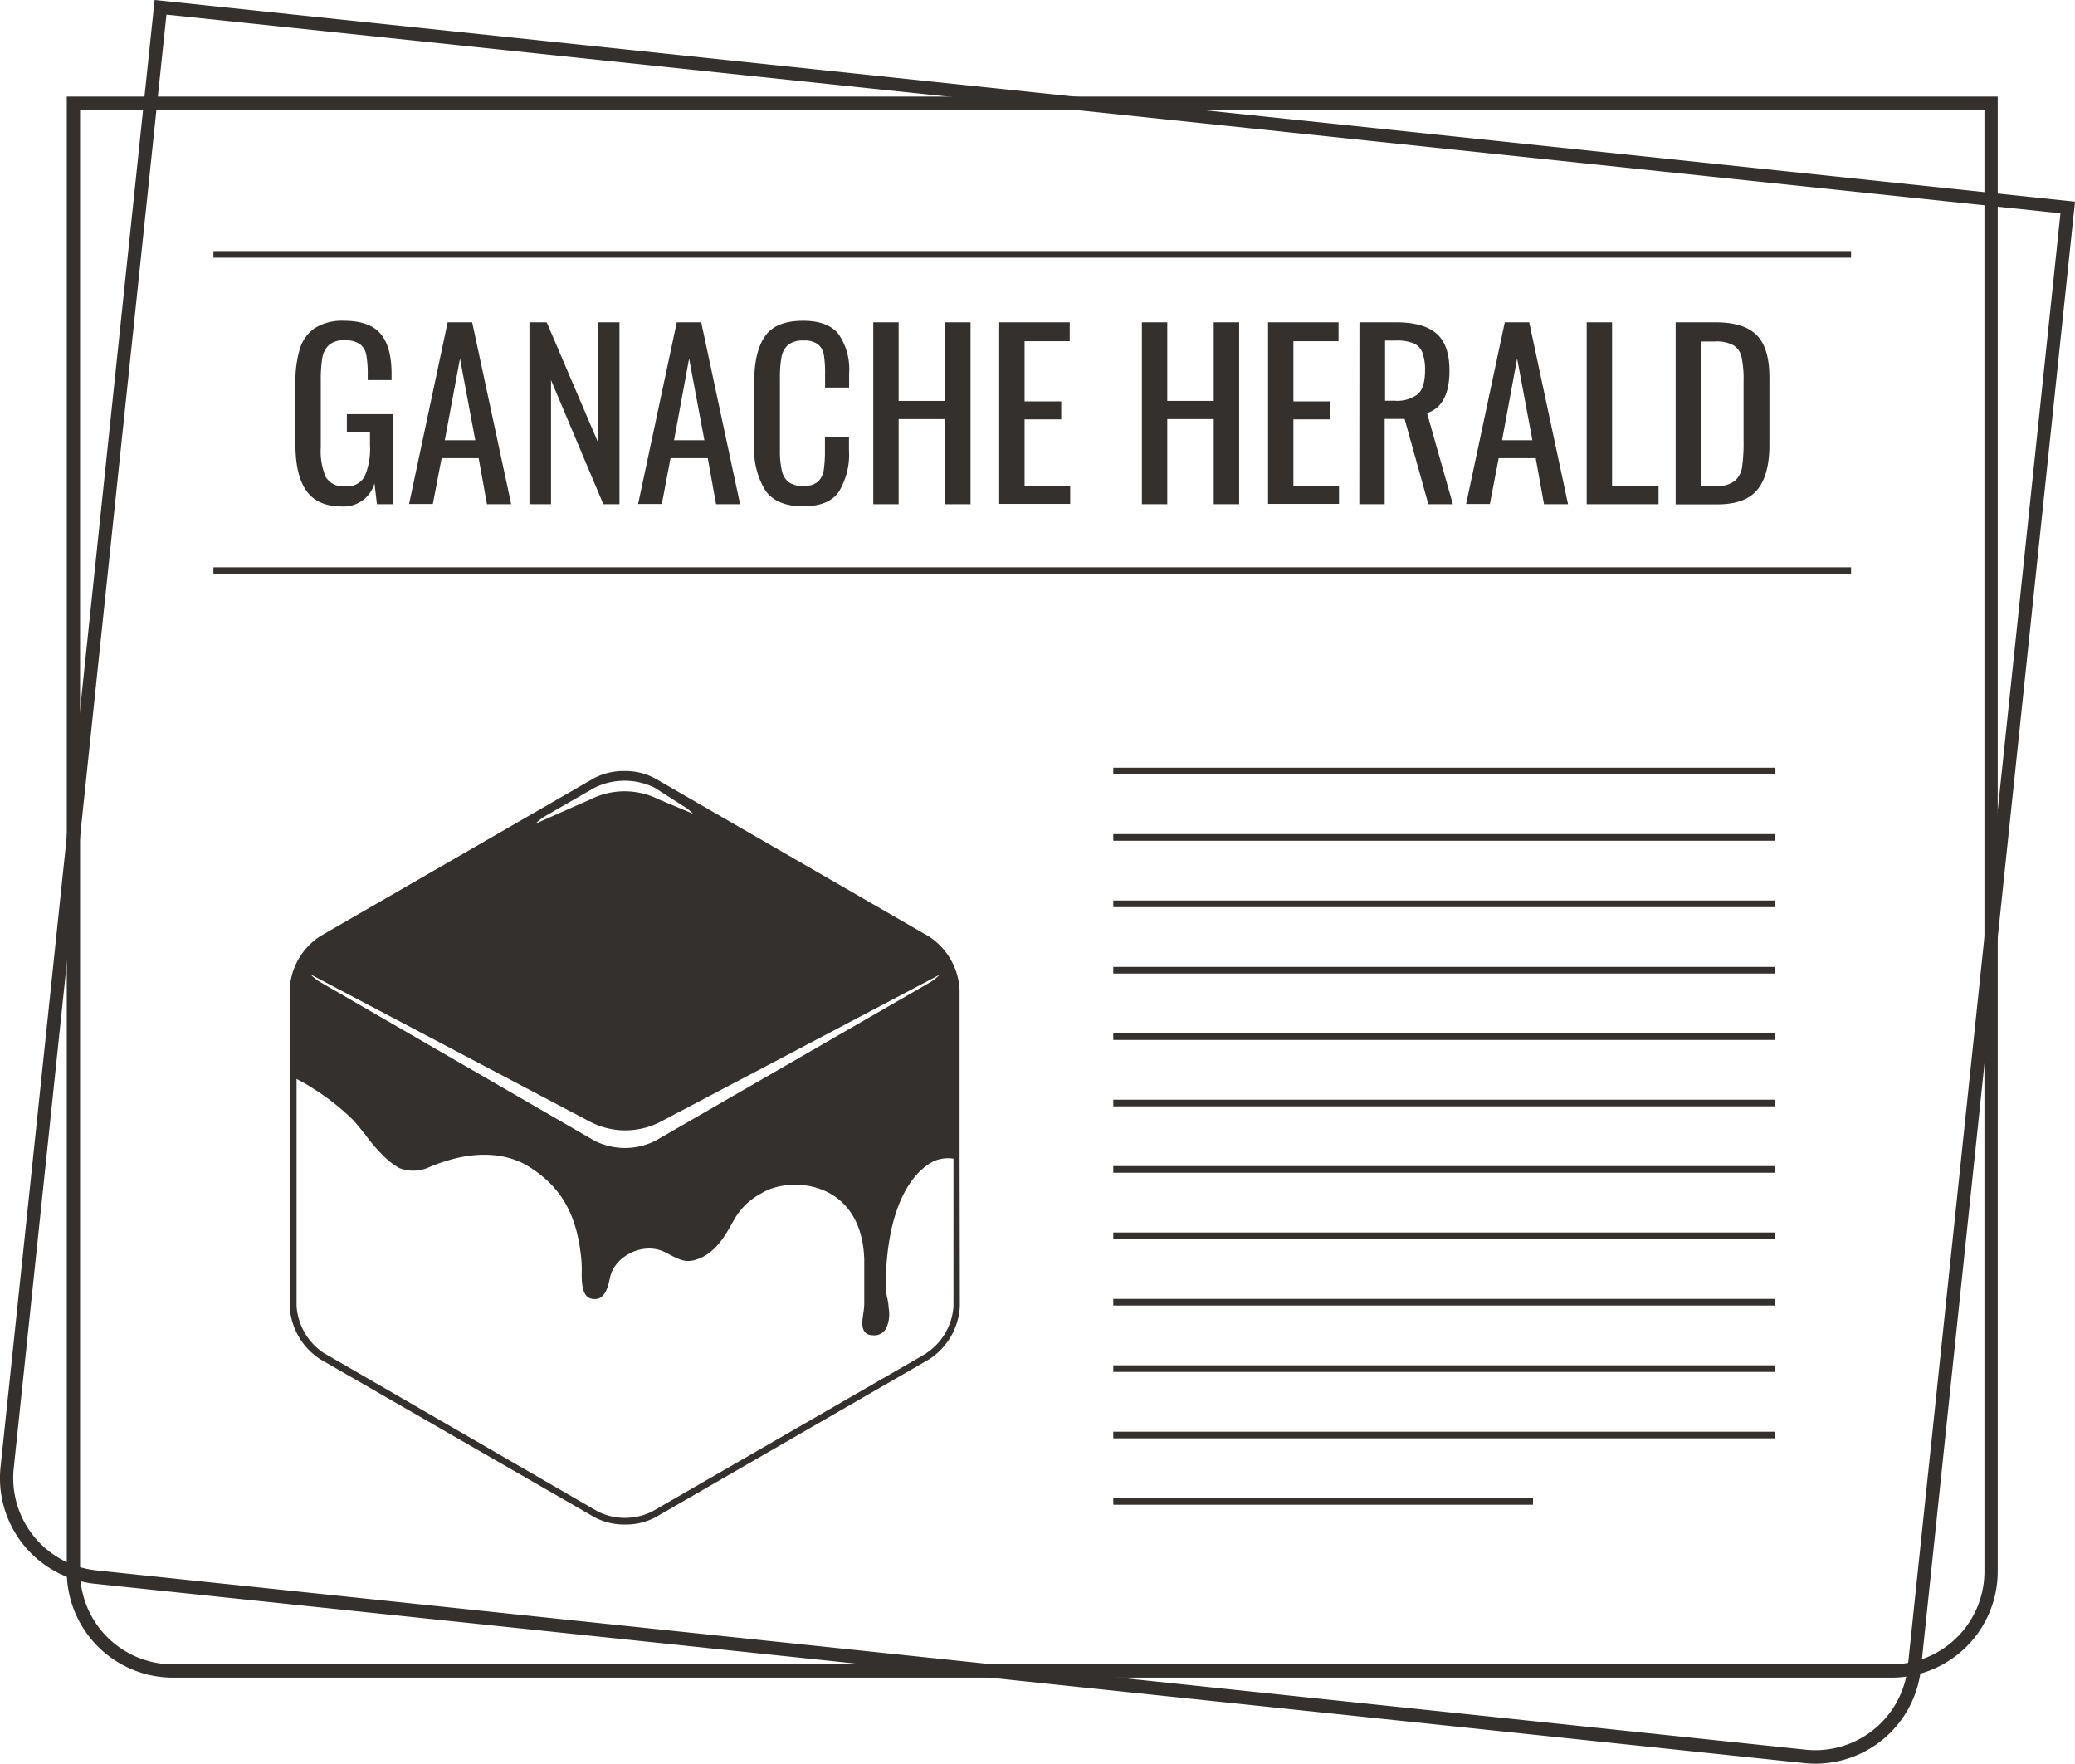 <svg xmlns="http://www.w3.org/2000/svg" viewBox="0 0 312.55 265.62"><defs><style>.cls-1{fill:#33302e}</style></defs><title>modal-info</title><g id="Layer_2"><g id="Mask"><path d="M273.47,265.62a16.28,16.28,0,0,1-1.7-.09l-257.44-27A16,16,0,0,1,.09,220.91L23.29,0,312.55,30.37l-23.2,220.91a16,16,0,0,1-15.88,14.34ZM25.07,2.2l-23,218.92a14,14,0,0,0,12.46,15.39l257.44,27a14,14,0,0,0,15.39-12.46l23-218.93Z" class="cls-1"/><path d="M284.91,252.66H26.06a16,16,0,0,1-16-16V14.54H300.91V236.66A16,16,0,0,1,284.91,252.66ZM12.06,16.54V236.66a14,14,0,0,0,14,14H284.91a14,14,0,0,0,14-14V16.54Z" class="cls-1"/><path d="M144.54,174.85h0l0-20.14h0l0-.29v-5.37a10.22,10.22,0,0,0-4.59-8L98.65,117.22a9.43,9.43,0,0,0-4.6-1.1h0a9.49,9.49,0,0,0-4.59,1.09L48.22,141A10.17,10.17,0,0,0,43.63,149l0,47.7a10.19,10.19,0,0,0,4.59,8L89.55,228.5a9.39,9.39,0,0,0,4.59,1.1,9.52,9.52,0,0,0,4.59-1.09L140,204.69a10.14,10.14,0,0,0,4.58-7.94Zm-40.16-52.3-5.11-2.14a11.5,11.5,0,0,0-10.38,0l-8.24,3.64a7.82,7.82,0,0,1,1.52-1.17l7.32-4.21a10.2,10.2,0,0,1,9.18,0l4.19,2.68A7,7,0,0,1,104.38,122.55ZM89,169a11.5,11.5,0,0,0,10.38,0l42.15-22.2A7.54,7.54,0,0,1,140,148L98.73,171.8a10.17,10.17,0,0,1-9.18,0L48.26,147.92a7.65,7.65,0,0,1-1.52-1.19Zm50.52,34.83L98.23,227.64a9.19,9.19,0,0,1-8.18,0L48.76,203.76a9.2,9.2,0,0,1-4.09-7.09l0-34.19c.71.42,1.41.73,2.12,1.22a35.91,35.91,0,0,1,6.34,4.92c.37.36,1.63,1.94,1.93,2.31a24.92,24.92,0,0,0,3.06,3.5,11.16,11.16,0,0,0,2,1.47,5.76,5.76,0,0,0,4.26,0c7.86-3.41,12.79-1.69,15.06-.33,5.63,3.38,7.5,8.11,8.1,13.84a15.47,15.47,0,0,1,.08,2.24c0,1.36,0,3.55,1.39,3.92,2.06.53,2.56-1.68,2.87-3.14.69-3.31,5.1-5.49,8.33-3.82,2.23,1.15,3.14,1.8,5.34.83,2.76-1.21,4.17-4.3,5.14-5.94a10.05,10.05,0,0,1,4-3.78c4.3-2.68,15.09-2,15.49,9.91,0,.65,0,2.31,0,3.32s0,2.24,0,3.41c0,.78-.19,1.6-.26,2.39,0,0-.41,2.33,1.5,2.34a2,2,0,0,0,2.15-1.24,5.11,5.11,0,0,0,.27-2.94c0-.93-.37-2-.41-2.49,0-.32,0-2.35.05-3.16.71-13.18,6.36-16.31,8-16.66a5.4,5.4,0,0,1,2.14-.1v22.21A9.17,9.17,0,0,1,139.47,203.83Z" class="cls-1"/><path d="M46.16,73.93q-1.66-2.34-1.66-7V57.78a17.4,17.4,0,0,1,.66-5.23,5.85,5.85,0,0,1,2.27-3.14,7.73,7.73,0,0,1,4.41-1.1q3.79,0,5.46,1.93t1.68,6v1H55.39v-.85a15.49,15.49,0,0,0-.23-3,2.55,2.55,0,0,0-1-1.6,3.89,3.89,0,0,0-2.25-.54,3.39,3.39,0,0,0-2.37.72,3.45,3.45,0,0,0-1,2,19.68,19.68,0,0,0-.22,3.24V67.35a10,10,0,0,0,.76,4.52A3.06,3.06,0,0,0,52,73.24a3,3,0,0,0,2.93-1.49A10.67,10.67,0,0,0,55.73,67V65.09H52.25V62.38h6.93V75.94h-2.4l-.37-3.14a4.82,4.82,0,0,1-4.87,3.48C49.06,76.28,47.26,75.5,46.16,73.93Z" class="cls-1"/><path d="M67.43,48.54h3.69L77,75.94H73.35L72.1,69H66.52l-1.32,6.9H61.62ZM71.59,66.3,69.29,54,67,66.3Z" class="cls-1"/><path d="M79.75,48.54h2.6l7.78,18.2V48.54h3.18v27.4H90.88L83,57.24v18.7H79.75Z" class="cls-1"/><path d="M101.94,48.54h3.68l5.86,27.4h-3.62L106.61,69H101l-1.31,6.9H96.12ZM106.1,66.3,103.8,54,101.53,66.3Z" class="cls-1"/><path d="M115.26,73.83a11.72,11.72,0,0,1-1.65-6.68V57.48q0-4.5,1.62-6.84T121,48.31c2.46,0,4.22.66,5.3,2a9.25,9.25,0,0,1,1.6,5.89v2.17h-3.62V56.43a17.9,17.9,0,0,0-.17-2.91,2.68,2.68,0,0,0-.86-1.63,3.34,3.34,0,0,0-2.21-.6,3.47,3.47,0,0,0-2.32.65,3.16,3.16,0,0,0-1,1.83,16.21,16.21,0,0,0-.24,3.13V67.76A12.69,12.69,0,0,0,117.8,71a2.89,2.89,0,0,0,1.1,1.69,3.78,3.78,0,0,0,2.12.51,3.18,3.18,0,0,0,2.16-.64,3,3,0,0,0,.9-1.76,20.2,20.2,0,0,0,.18-3v-2h3.62v2a10.81,10.81,0,0,1-1.54,6.28q-1.53,2.18-5.36,2.18Q116.93,76.25,115.26,73.83Z" class="cls-1"/><path d="M131.54,48.54h3.82V60.38h7V48.54h3.83v27.4h-3.83V63.12h-7V75.94h-3.82Z" class="cls-1"/><path d="M150.51,48.54h10.62v2.85h-6.8v9.06h5.52v2.71h-5.52v10h6.87v2.73H150.51Z" class="cls-1"/><path d="M172,48.54h3.82V60.38h7V48.54h3.83v27.4h-3.83V63.12h-7V75.94H172Z" class="cls-1"/><path d="M191,48.54h10.62v2.85h-6.8v9.06h5.52v2.71h-5.52v10h6.87v2.73H191Z" class="cls-1"/><path d="M204.77,48.54h5.51c2.78,0,4.81.57,6.11,1.71s1.94,3,1.94,5.57c0,3.52-1.12,5.65-3.38,6.39l3.89,13.73h-3.69l-3.58-12.85h-3V75.94h-3.82Zm5.28,11.81a5.17,5.17,0,0,0,3.53-1c.71-.65,1.07-1.84,1.07-3.55a7.58,7.58,0,0,0-.38-2.66A2.53,2.53,0,0,0,213,51.74a6.44,6.44,0,0,0-2.68-.45h-1.69v9.06Z" class="cls-1"/><path d="M226.66,48.54h3.68l5.85,27.4h-3.62L231.32,69h-5.58l-1.32,6.9h-3.58Zm4.16,17.76L228.52,54,226.25,66.3Z" class="cls-1"/><path d="M239,48.54h3.82V73.21h7v2.73H239Z" class="cls-1"/><path d="M252.4,48.54h6c2.95,0,5,.68,6.27,2s1.85,3.47,1.85,6.33V67q0,4.53-1.81,6.75c-1.21,1.48-3.21,2.21-6,2.21H252.4Zm6,24.67a4.39,4.39,0,0,0,2.9-.78,3.45,3.45,0,0,0,1.11-2.12,26.66,26.66,0,0,0,.22-4v-8.9a16.13,16.13,0,0,0-.29-3.56,2.8,2.8,0,0,0-1.2-1.83,5.28,5.28,0,0,0-2.84-.59h-2.06V73.21Z" class="cls-1"/><rect width="246.67" height="1" x="32.15" y="37.81" class="cls-1"/><rect width="246.67" height="1" x="32.15" y="85.44" class="cls-1"/><rect width="99.65" height="1" x="167.69" y="115.62" class="cls-1"/><rect width="99.65" height="1" x="167.69" y="125.62" class="cls-1"/><rect width="99.65" height="1" x="167.69" y="135.62" class="cls-1"/><rect width="99.65" height="1" x="167.69" y="145.62" class="cls-1"/><rect width="99.65" height="1" x="167.69" y="155.62" class="cls-1"/><rect width="99.65" height="1" x="167.69" y="165.62" class="cls-1"/><rect width="99.65" height="1" x="167.69" y="175.62" class="cls-1"/><rect width="99.65" height="1" x="167.69" y="185.62" class="cls-1"/><rect width="99.65" height="1" x="167.69" y="195.62" class="cls-1"/><rect width="99.65" height="1" x="167.69" y="205.62" class="cls-1"/><rect width="99.65" height="1" x="167.69" y="215.62" class="cls-1"/><rect width="63.22" height="1" x="167.69" y="225.62" class="cls-1"/></g></g></svg>
